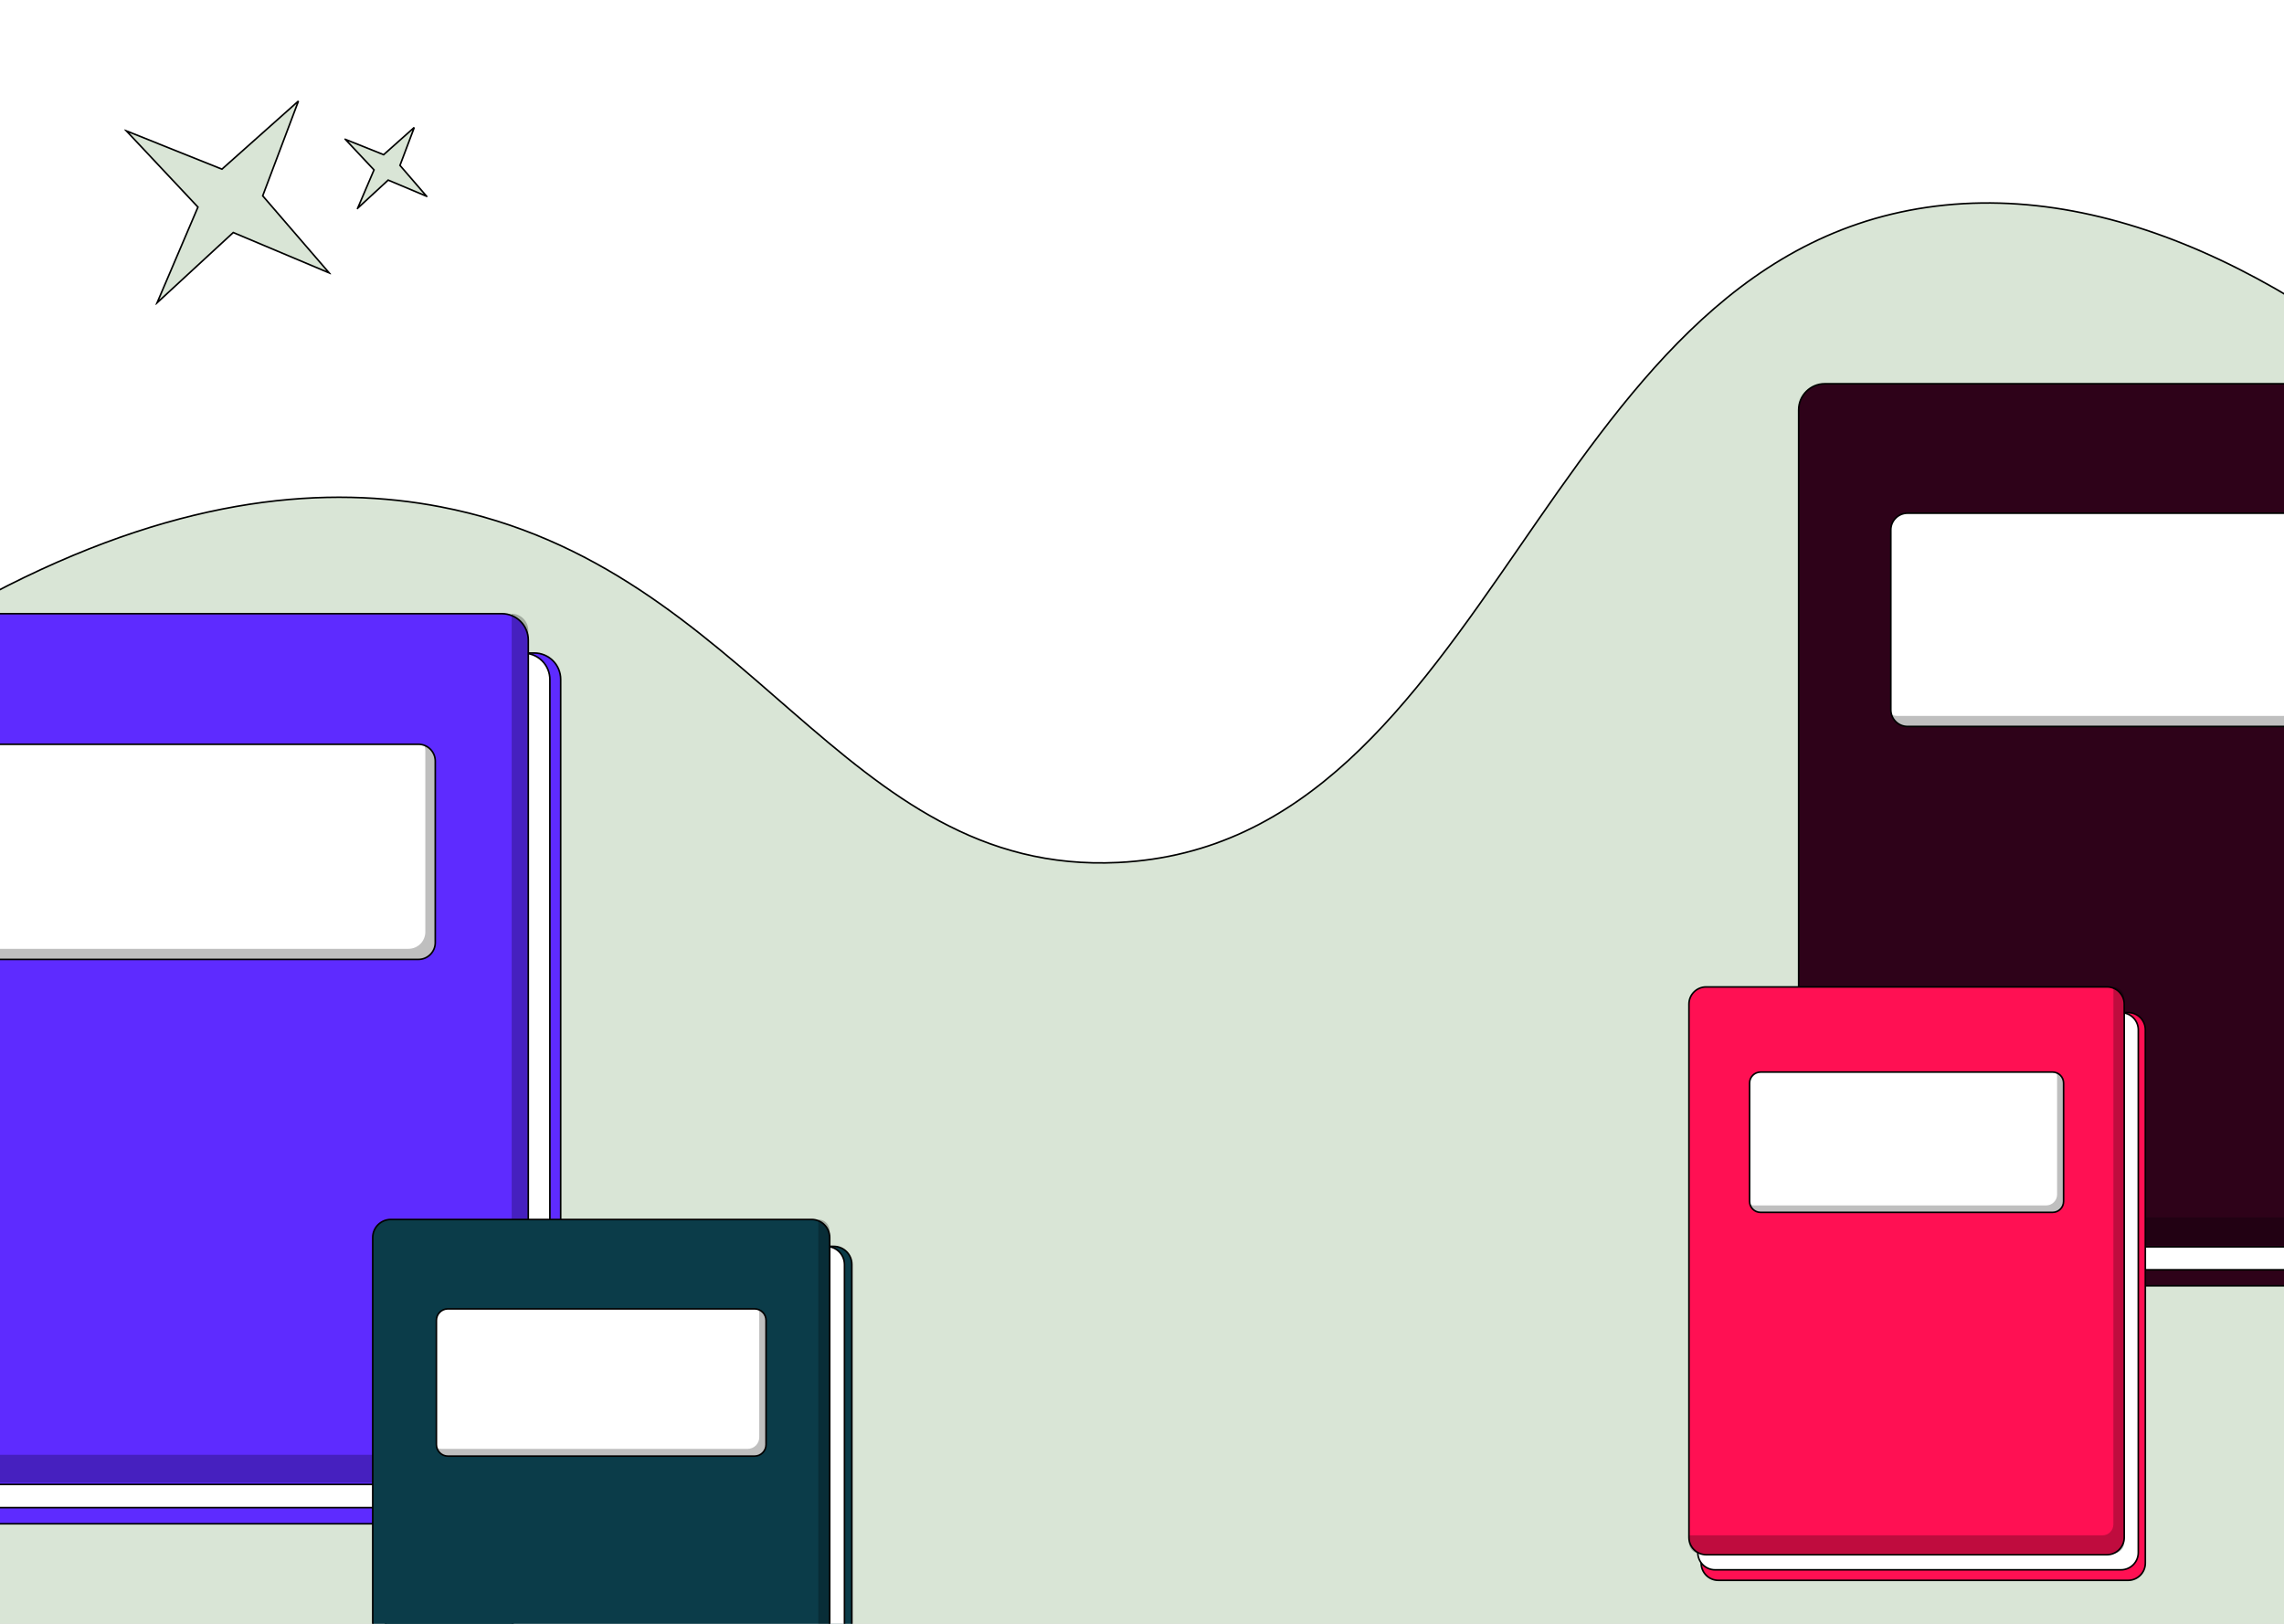 <svg width="1440" height="1024" viewBox="0 0 1440 1024" fill="none" xmlns="http://www.w3.org/2000/svg">
<rect x="0" y="0" width="1440" height="1024" fill="#333333" stroke="none"/>
<g clip-path="url(#clip0_3_3)">
<rect width="1440" height="1024" fill="white"/>
<path d="M-407 723.334C-80.667 344.355 137.116 292.608 277.704 319.61C474.844 357.517 530.607 552.442 705 543.905C941.867 532.304 970.036 166.531 1214.97 130.743C1457.79 95.255 1731.22 410.852 1833.53 687.914C1880.31 814.618 1918.34 917.572 1880.72 1023.17C1751.35 1386.63 820.834 1515.01 154.903 1183.71C-125.31 1044.28 -306.723 849.351 -407 723.334Z" fill="#D9E5D6" stroke="black" stroke-miterlimit="10"/>
<path d="M336.847 411.792H-59.514C-68.708 411.792 -76.161 419.242 -76.161 428.431V944.265C-76.161 953.455 -68.708 960.905 -59.514 960.905H336.847C346.041 960.905 353.494 953.455 353.494 944.265V428.431C353.494 419.242 346.041 411.792 336.847 411.792Z" fill="#5E2BFF" stroke="black" stroke-miterlimit="10"/>
<path d="M341.816 416.773C344.944 419.906 346.7 424.152 346.698 428.578V934.053C346.698 938.478 344.939 942.722 341.809 945.85C338.679 948.979 334.433 950.737 330.007 950.737H-62.817C-67.244 950.737 -71.49 948.979 -74.62 945.85C-77.75 942.722 -79.508 938.478 -79.508 934.053V914.097C-79.513 910.278 -78.202 906.574 -75.796 903.608L317.028 418.074C318.5 416.254 320.338 414.765 322.423 413.701C324.509 412.638 326.794 412.026 329.132 411.903C331.47 411.78 333.807 412.151 335.992 412.99C338.178 413.829 340.162 415.118 341.816 416.773V416.773Z" fill="white" stroke="black" stroke-miterlimit="10"/>
<path d="M316.429 387H-71.353C-80.547 387 -88 394.45 -88 403.64V919.474C-88 928.663 -80.547 936.113 -71.353 936.113H316.429C325.623 936.113 333.076 928.663 333.076 919.474V403.64C333.076 394.45 325.623 387 316.429 387Z" fill="#5E2BFF" stroke="black" stroke-miterlimit="10"/>
<path opacity="0.25" d="M333.076 397.504V924.499C333.068 925.885 332.787 927.257 332.249 928.534C331.711 929.812 330.926 930.971 329.939 931.946C328.952 932.92 327.783 933.69 326.498 934.212C325.213 934.734 323.837 934.998 322.45 934.988H-77.389C-78.775 934.996 -80.148 934.731 -81.432 934.208C-82.715 933.685 -83.883 932.914 -84.868 931.94C-85.853 930.966 -86.637 929.808 -87.174 928.531C-87.712 927.254 -87.992 925.884 -88 924.499V917.399H311.956C314.756 917.414 317.448 916.319 319.44 914.352C321.433 912.385 322.563 909.708 322.582 906.91V387.015C325.36 387.03 328.021 388.14 329.985 390.104C331.95 392.068 333.061 394.727 333.076 397.504V397.504Z" fill="black"/>
<path d="M263.812 469.352H-18.722C-24.582 469.352 -29.333 474.1 -29.333 479.958V594.42C-29.333 600.278 -24.582 605.027 -18.722 605.027H263.812C269.673 605.027 274.423 600.278 274.423 594.42V479.958C274.423 474.1 269.673 469.352 263.812 469.352Z" fill="white" stroke="black" stroke-miterlimit="10"/>
<path opacity="0.25" d="M274.409 479.972V594.42C274.409 597.235 273.291 599.934 271.302 601.925C269.312 603.917 266.613 605.037 263.798 605.041H-18.722C-20.984 605.039 -23.186 604.315 -25.007 602.975C-26.829 601.634 -28.175 599.748 -28.851 597.591C-27.619 598.086 -26.304 598.339 -24.977 598.336H257.542C260.357 598.336 263.056 597.218 265.045 595.229C267.035 593.24 268.153 590.542 268.153 587.729V473.281C268.15 472.207 267.988 471.138 267.671 470.111C269.657 470.885 271.363 472.241 272.565 474.001C273.768 475.76 274.41 477.842 274.409 479.972V479.972Z" fill="black"/>
<path d="M525.68 785.99H254.49C248.199 785.99 243.1 791.089 243.1 797.38V1150.47C243.1 1156.76 248.199 1161.86 254.49 1161.86H525.68C531.97 1161.86 537.07 1156.76 537.07 1150.47V797.38C537.07 791.089 531.97 785.99 525.68 785.99Z" fill="#0B3C49" stroke="black" stroke-miterlimit="10"/>
<path d="M529.08 789.39C531.22 791.534 532.421 794.44 532.42 797.47V1143.47C532.42 1144.97 532.125 1146.45 531.551 1147.84C530.977 1149.23 530.136 1150.48 529.075 1151.55C528.015 1152.61 526.756 1153.45 525.37 1154.02C523.985 1154.59 522.5 1154.89 521 1154.89H252.23C250.73 1154.89 249.245 1154.59 247.86 1154.02C246.474 1153.45 245.215 1152.61 244.155 1151.55C243.094 1150.48 242.253 1149.23 241.679 1147.84C241.105 1146.45 240.81 1144.97 240.81 1143.47V1129.81C240.805 1127.2 241.702 1124.66 243.35 1122.63L512.08 790.29C513.086 789.037 514.346 788.011 515.776 787.279C517.206 786.546 518.774 786.124 520.379 786.039C521.983 785.954 523.588 786.208 525.087 786.786C526.586 787.363 527.947 788.251 529.08 789.39V789.39Z" fill="white" stroke="black" stroke-miterlimit="10"/>
<path d="M511.71 769.02H246.39C240.099 769.02 235 774.119 235 780.41V1133.5C235 1139.79 240.099 1144.89 246.39 1144.89H511.71C518.001 1144.89 523.1 1139.79 523.1 1133.5V780.41C523.1 774.119 518.001 769.02 511.71 769.02Z" fill="#0B3C49" stroke="black" stroke-miterlimit="10"/>
<path opacity="0.25" d="M523.08 776.21V1136.94C523.075 1137.89 522.882 1138.83 522.514 1139.7C522.146 1140.58 521.609 1141.37 520.934 1142.04C520.258 1142.7 519.458 1143.23 518.579 1143.59C517.7 1143.95 516.759 1144.13 515.81 1144.12H242.26C241.312 1144.13 240.372 1143.94 239.494 1143.59C238.616 1143.23 237.817 1142.7 237.143 1142.03C236.469 1141.37 235.933 1140.57 235.565 1139.7C235.197 1138.83 235.005 1137.89 235 1136.94V1132.08H508.65C510.566 1132.09 512.408 1131.34 513.771 1129.99C515.134 1128.65 515.907 1126.82 515.92 1124.9V769C517.823 769.016 519.642 769.782 520.983 771.132C522.324 772.482 523.077 774.307 523.08 776.21Z" fill="black"/>
<path d="M475.71 825.39H282.4C278.39 825.39 275.14 828.64 275.14 832.65V911C275.14 915.01 278.39 918.26 282.4 918.26H475.71C479.72 918.26 482.97 915.01 482.97 911V832.65C482.97 828.64 479.72 825.39 475.71 825.39Z" fill="white" stroke="black" stroke-miterlimit="10"/>
<path opacity="0.25" d="M482.96 832.66V911C482.96 912.926 482.195 914.774 480.834 916.137C479.473 917.5 477.626 918.267 475.7 918.27H282.4C280.852 918.268 279.346 917.773 278.099 916.855C276.853 915.938 275.932 914.647 275.47 913.17C276.312 913.509 277.212 913.682 278.12 913.68H471.42C472.373 913.68 473.317 913.492 474.198 913.127C475.079 912.763 475.879 912.228 476.554 911.554C477.228 910.879 477.762 910.079 478.127 909.198C478.492 908.317 478.68 907.373 478.68 906.42V828.08C478.678 827.344 478.567 826.613 478.35 825.91C479.709 826.44 480.876 827.368 481.699 828.572C482.521 829.777 482.961 831.201 482.96 832.66Z" fill="black"/>
<path d="M1554.91 266.573H1162.22C1153.11 266.573 1145.73 273.957 1145.73 283.066V794.347C1145.73 803.456 1153.11 810.84 1162.22 810.84H1554.91C1564.02 810.84 1571.4 803.456 1571.4 794.347V283.066C1571.4 273.957 1564.02 266.573 1554.91 266.573Z" fill="#2E0219" stroke="black" stroke-miterlimit="10"/>
<path d="M1559.83 271.496C1562.93 274.601 1564.68 278.808 1564.68 283.196V784.211C1564.68 786.384 1564.26 788.535 1563.42 790.542C1562.59 792.55 1561.37 794.373 1559.84 795.909C1558.3 797.445 1556.47 798.663 1554.47 799.493C1552.46 800.323 1550.31 800.749 1548.13 800.747H1158.95C1156.78 800.747 1154.63 800.32 1152.62 799.488C1150.61 798.657 1148.79 797.439 1147.26 795.904C1145.72 794.368 1144.5 792.545 1143.67 790.539C1142.84 788.533 1142.41 786.383 1142.41 784.211V764.416C1142.42 760.632 1143.71 756.963 1146.09 754.02L1535.28 272.77C1536.74 270.97 1538.56 269.496 1540.62 268.445C1542.69 267.394 1544.96 266.789 1547.27 266.669C1549.59 266.549 1551.9 266.916 1554.07 267.748C1556.23 268.58 1558.19 269.857 1559.83 271.496Z" fill="white" stroke="black" stroke-miterlimit="10"/>
<path d="M1534.68 242H1150.49C1141.38 242 1134 249.384 1134 258.493V769.774C1134 778.883 1141.38 786.267 1150.49 786.267H1534.68C1543.79 786.267 1551.17 778.883 1551.17 769.774V258.493C1551.17 249.384 1543.79 242 1534.68 242Z" fill="#2E0219" stroke="black" stroke-miterlimit="10"/>
<path opacity="0.25" d="M1551.19 252.411V774.755C1551.18 776.13 1550.9 777.49 1550.37 778.757C1549.84 780.025 1549.06 781.175 1548.08 782.141C1547.1 783.108 1545.95 783.873 1544.67 784.392C1543.4 784.911 1542.04 785.174 1540.66 785.167H1144.53C1141.75 785.178 1139.09 784.088 1137.12 782.136C1135.15 780.184 1134.03 777.53 1134.01 774.755V767.733H1530.27C1531.64 767.74 1533 767.477 1534.28 766.958C1535.55 766.439 1536.71 765.674 1537.68 764.707C1538.66 763.74 1539.44 762.591 1539.97 761.323C1540.51 760.056 1540.78 758.696 1540.79 757.321V242.014C1543.54 242.03 1546.18 243.13 1548.13 245.076C1550.07 247.023 1551.17 249.659 1551.19 252.411Z" fill="black"/>
<path d="M1482.55 323.639H1202.64C1196.83 323.639 1192.12 328.346 1192.12 334.152V447.604C1192.12 453.41 1196.83 458.117 1202.64 458.117H1482.55C1488.36 458.117 1493.07 453.41 1493.07 447.604V334.152C1493.07 328.346 1488.36 323.639 1482.55 323.639Z" fill="white" stroke="black" stroke-miterlimit="10"/>
<path opacity="0.25" d="M1493.07 334.152V447.59C1493.07 450.379 1491.96 453.055 1489.99 455.029C1488.02 457.002 1485.34 458.113 1482.55 458.117H1202.65C1200.41 458.114 1198.23 457.397 1196.42 456.068C1194.62 454.74 1193.28 452.871 1192.62 450.732C1193.84 451.223 1195.14 451.473 1196.45 451.471H1476.36C1479.14 451.471 1481.82 450.363 1483.79 448.391C1485.76 446.42 1486.87 443.746 1486.87 440.958V327.52C1486.86 326.455 1486.7 325.396 1486.39 324.378C1488.36 325.145 1490.05 326.489 1491.24 328.233C1492.43 329.977 1493.07 332.04 1493.07 334.152V334.152Z" fill="black"/>
<path d="M1341.72 638.54H1083.39C1077.39 638.54 1072.54 643.397 1072.54 649.39V985.741C1072.54 991.733 1077.39 996.59 1083.39 996.59H1341.72C1347.71 996.59 1352.57 991.733 1352.57 985.741V649.39C1352.57 643.397 1347.71 638.54 1341.72 638.54Z" fill="#FF1053" stroke="black" stroke-miterlimit="10"/>
<path d="M1344.95 641.77C1346.99 643.813 1348.14 646.582 1348.14 649.47L1348.13 979.075C1348.13 981.96 1346.99 984.727 1344.95 986.767C1342.91 988.807 1340.14 989.953 1337.25 989.953L1081.29 989.953C1078.41 989.953 1075.64 988.807 1073.6 986.767C1071.56 984.727 1070.41 981.96 1070.41 979.075L1070.41 966.061C1070.42 963.573 1071.27 961.16 1072.83 959.224L1328.83 642.599C1329.8 641.421 1330.99 640.458 1332.35 639.771C1333.71 639.084 1335.19 638.689 1336.71 638.611C1338.23 638.533 1339.75 638.773 1341.17 639.318C1342.59 639.862 1343.88 640.697 1344.95 641.77V641.77Z" fill="white" stroke="black" stroke-miterlimit="10"/>
<path d="M1328.42 622.374H1075.68C1069.69 622.374 1064.83 627.232 1064.83 633.224V969.575C1064.83 975.567 1069.69 980.425 1075.68 980.425H1328.42C1334.41 980.425 1339.27 975.567 1339.27 969.575V633.224C1339.27 627.232 1334.41 622.374 1328.42 622.374Z" fill="#FF1053" stroke="black" stroke-miterlimit="10"/>
<path opacity="0.25" d="M1339.26 629.222L1339.26 972.844C1339.25 974.663 1338.51 976.403 1337.22 977.682C1335.92 978.96 1334.18 979.675 1332.36 979.667L1071.74 979.688C1069.92 979.698 1068.16 978.982 1066.86 977.699C1065.56 976.416 1064.83 974.67 1064.82 972.844L1064.82 968.217L1325.49 968.223C1327.32 968.233 1329.07 967.518 1330.37 966.235C1331.67 964.951 1332.41 963.205 1332.42 961.38L1332.45 622.391C1334.25 622.41 1335.97 623.136 1337.25 624.413C1338.52 625.69 1339.25 627.417 1339.26 629.222V629.222Z" fill="black"/>
<path d="M1294.12 676.078H1109.97C1106.15 676.078 1103.06 679.175 1103.06 682.994V757.63C1103.06 761.449 1106.15 764.546 1109.97 764.546H1294.12C1297.94 764.546 1301.03 761.449 1301.03 757.63V682.994C1301.03 679.175 1297.94 676.078 1294.12 676.078Z" fill="white" stroke="black" stroke-miterlimit="10"/>
<path opacity="0.25" d="M1301.05 682.967L1301.04 757.593C1301.04 758.502 1300.86 759.401 1300.52 760.241C1300.17 761.08 1299.66 761.843 1299.02 762.485C1298.37 763.128 1297.61 763.637 1296.77 763.985C1295.93 764.333 1295.03 764.511 1294.13 764.511L1109.97 764.538C1108.49 764.535 1107.06 764.062 1105.88 763.189C1104.69 762.316 1103.81 761.087 1103.37 759.681C1104.17 760.001 1105.03 760.166 1105.89 760.166L1290.04 760.166C1291.87 760.165 1293.63 759.437 1294.92 758.141C1296.22 756.845 1296.95 755.088 1296.95 753.255L1296.95 678.622C1296.95 677.921 1296.84 677.224 1296.63 676.554C1297.93 677.054 1299.04 677.933 1299.83 679.077C1300.62 680.222 1301.04 681.577 1301.05 682.967V682.967Z" fill="black"/>
<g clip-path="url(#clip1_3_3)">
<path d="M188.175 63.696L165.632 123.496L207.529 172.098L147.055 146.64L99.038 190.953L124.804 130.596L79.684 82.55L139.921 106.68L188.175 63.696Z" fill="#D9E5D6" stroke="black" stroke-miterlimit="10"/>
</g>
<g clip-path="url(#clip2_3_3)">
<path d="M261.213 80.32L252.175 104.296L268.973 123.782L244.727 113.575L225.476 131.341L235.806 107.143L217.717 87.88L241.867 97.554L261.213 80.32Z" fill="#D9E5D6" stroke="black" stroke-miterlimit="10"/>
</g>
</g>
<defs>
<clipPath id="clip0_3_3">
<rect width="1440" height="1024" fill="white"/>
</clipPath>
<clipPath id="clip1_3_3">
<rect width="159" height="157" fill="white" transform="translate(123.072 18) rotate(35.009)"/>
</clipPath>
<clipPath id="clip2_3_3">
<rect width="63.747" height="62.945" fill="white" transform="translate(235.112 62) rotate(35.009)"/>
</clipPath>
</defs>
</svg>
